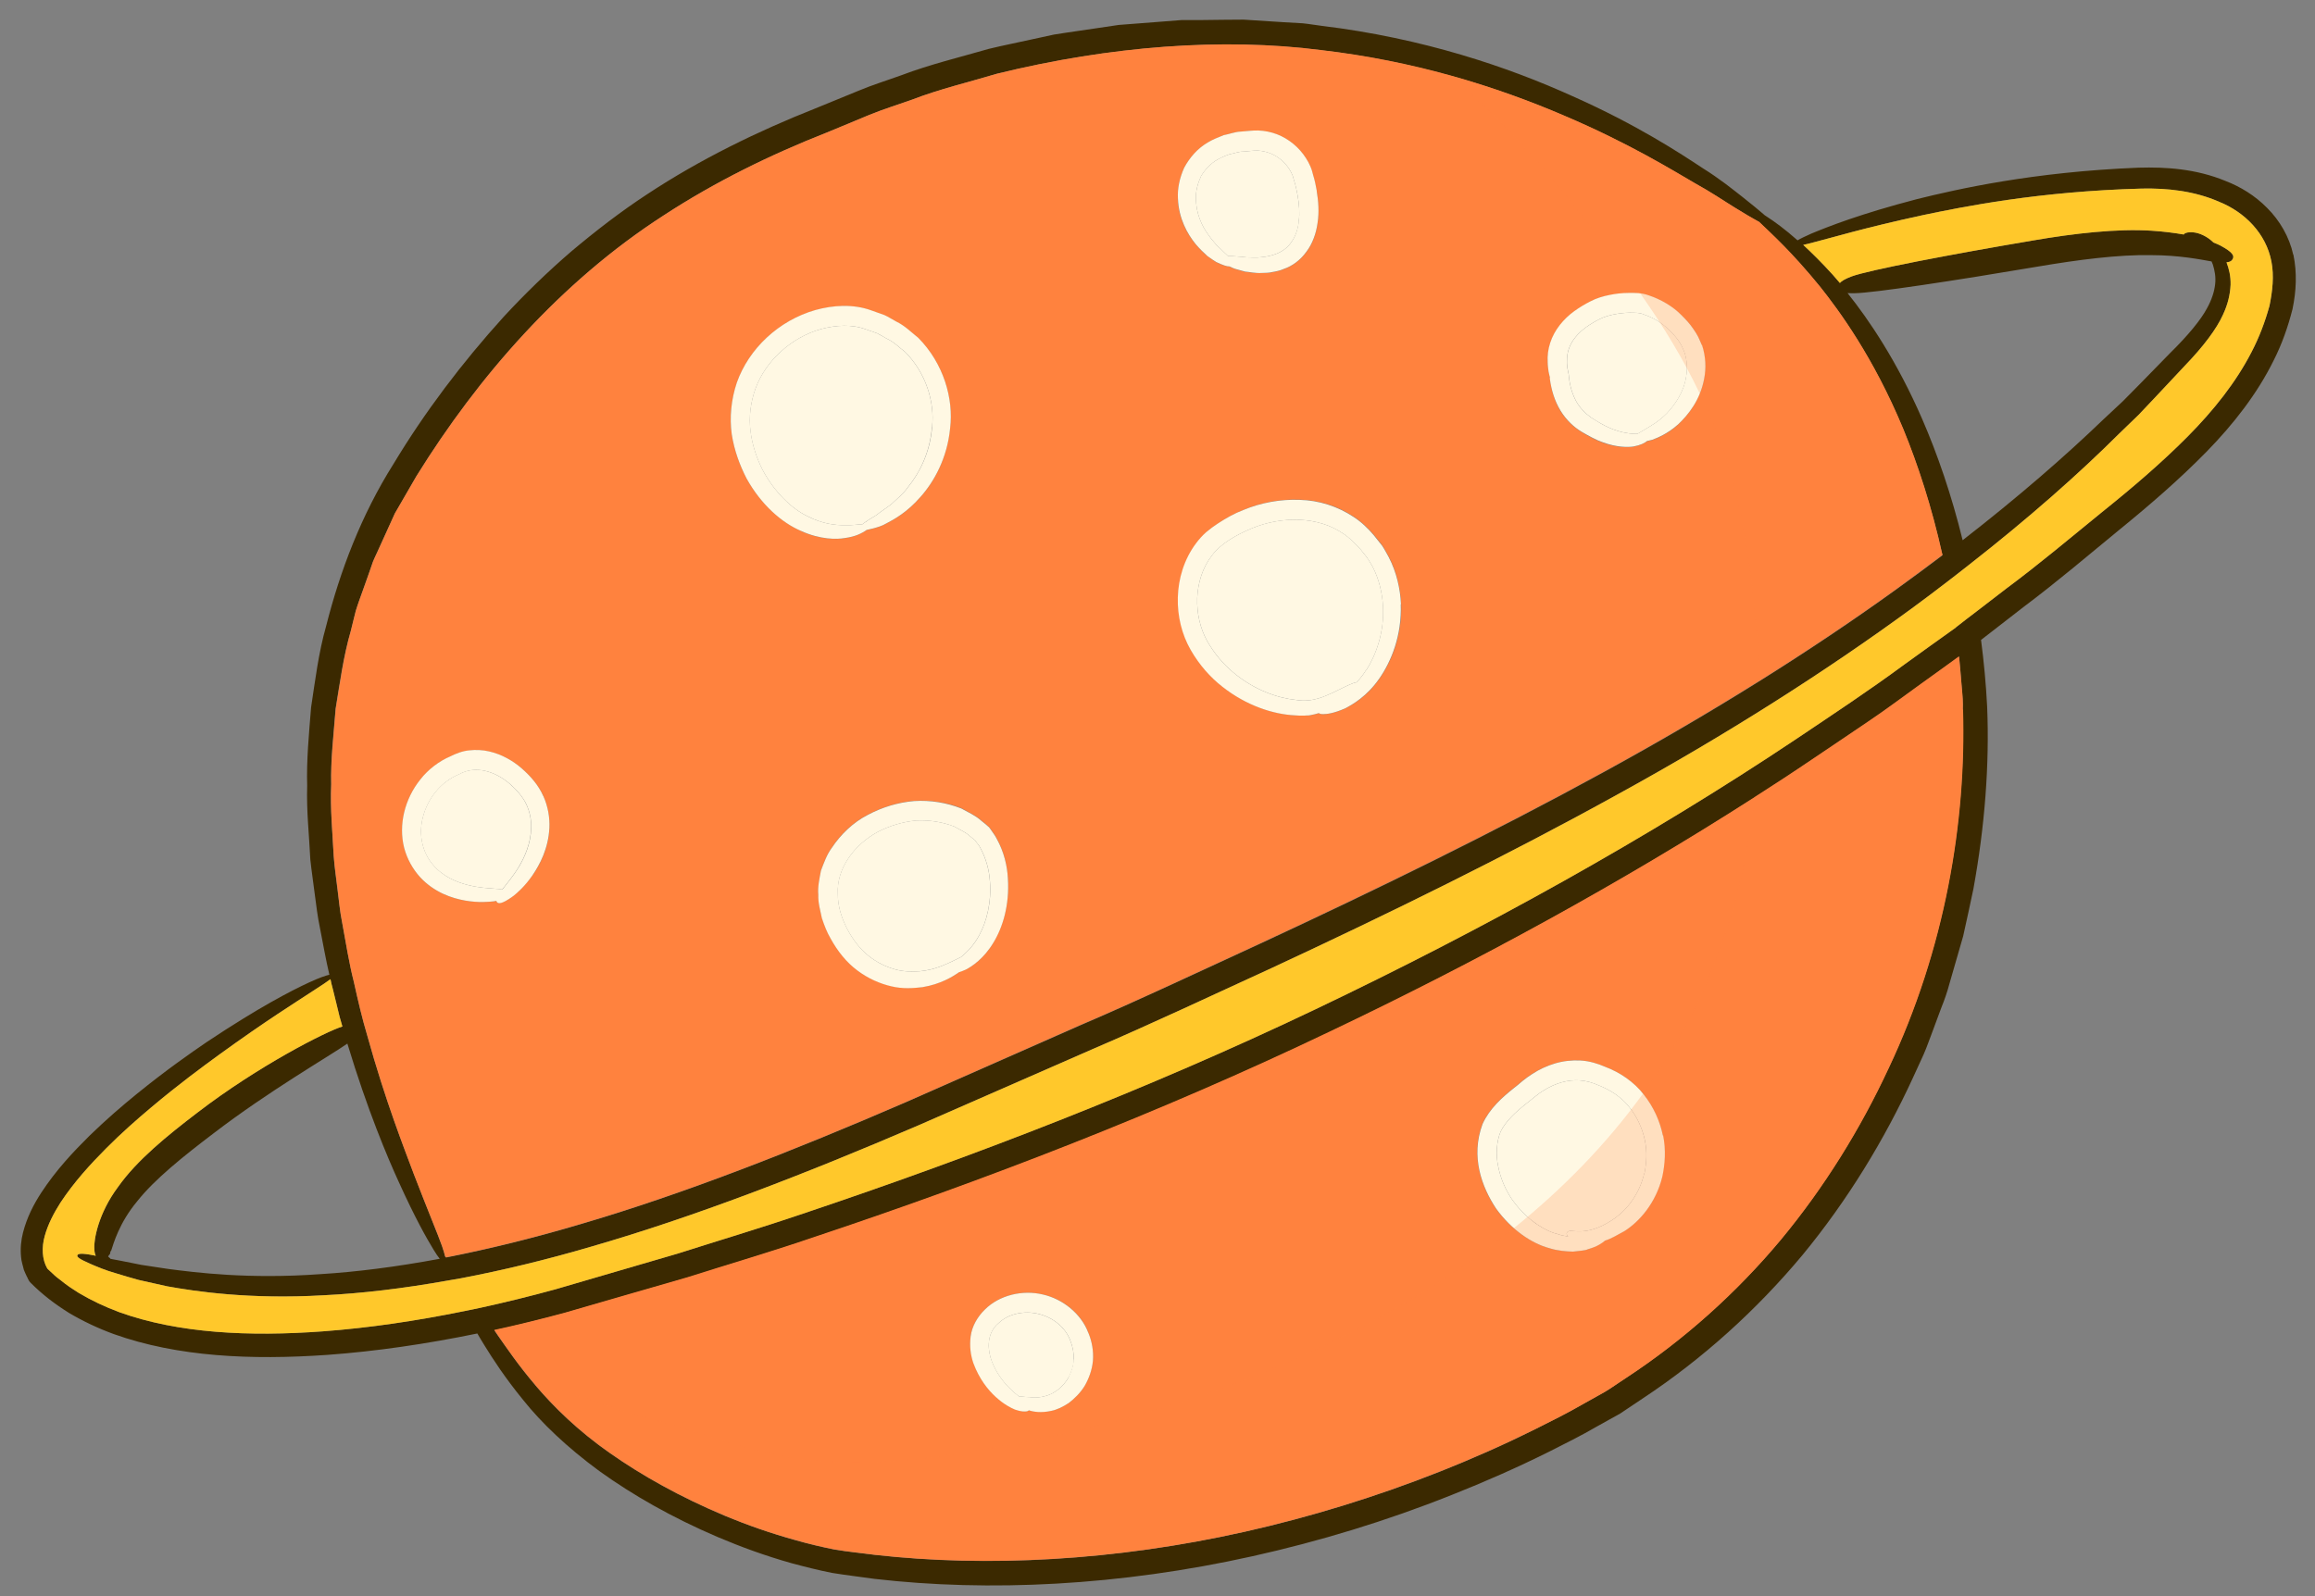 <svg width="58" height="40" viewBox="0 0 58 40" fill="none" xmlns="http://www.w3.org/2000/svg">
<rect x="0" y="0" width="58" height="40" fill="#808080" stroke="none"/>
<path d="M57.455 6.384C57.356 5.931 57.112 5.522 56.804 5.214C56.496 4.9 56.13 4.678 55.758 4.535C55.015 4.228 54.259 4.183 53.582 4.202C50.929 4.307 49.017 4.745 48.032 4.989C46.589 5.366 45.808 5.677 45.379 5.855C45.22 5.927 45.109 5.978 45.036 6.023C44.709 5.734 44.454 5.55 44.267 5.43C44.248 5.42 44.235 5.411 44.219 5.398C44.219 5.398 44.217 5.397 44.213 5.395C44.213 5.395 44.191 5.373 44.178 5.363C44.06 5.262 43.892 5.122 43.651 4.932C43.406 4.741 43.098 4.488 42.656 4.212C42.094 3.841 41.007 3.124 39.393 2.408C37.789 1.681 35.651 0.955 33.115 0.648C32.957 0.629 32.801 0.6 32.639 0.584L32.153 0.556C31.826 0.533 31.495 0.514 31.158 0.492C30.822 0.492 30.482 0.499 30.135 0.502C29.964 0.502 29.789 0.502 29.614 0.502C29.44 0.514 29.268 0.53 29.09 0.543C28.741 0.571 28.385 0.597 28.029 0.625C27.673 0.676 27.314 0.733 26.952 0.784C26.774 0.812 26.587 0.835 26.409 0.866C26.228 0.904 26.047 0.946 25.865 0.984C25.503 1.066 25.135 1.136 24.773 1.225C24.051 1.434 23.305 1.612 22.587 1.884C22.228 2.014 21.856 2.128 21.5 2.278C21.144 2.423 20.785 2.572 20.426 2.718C18.99 3.286 17.545 3.99 16.223 4.862C15.559 5.296 14.927 5.785 14.32 6.295C13.719 6.812 13.151 7.364 12.62 7.938C11.569 9.099 10.638 10.332 9.859 11.626C9.049 12.91 8.519 14.315 8.172 15.685C7.978 16.37 7.896 17.061 7.794 17.727C7.74 18.399 7.677 19.053 7.696 19.693C7.677 20.334 7.747 20.946 7.775 21.542C7.807 21.837 7.851 22.126 7.886 22.408C7.924 22.693 7.956 22.969 8.013 23.239C8.093 23.648 8.163 24.047 8.252 24.428C8.166 24.447 8.01 24.498 7.743 24.621C7.283 24.834 6.485 25.246 5.189 26.108C4.77 26.394 4.16 26.819 3.426 27.415C3.06 27.713 2.66 28.056 2.247 28.458C1.837 28.864 1.405 29.321 1.03 29.895C0.843 30.183 0.674 30.51 0.576 30.891C0.528 31.081 0.506 31.29 0.528 31.503C0.535 31.61 0.573 31.715 0.598 31.823C0.617 31.877 0.643 31.924 0.665 31.975C0.693 32.016 0.706 32.089 0.77 32.15C1.071 32.451 1.373 32.679 1.726 32.901C2.079 33.11 2.454 33.288 2.854 33.434C4.455 34.005 6.298 34.087 8.204 33.954C9.424 33.865 10.679 33.681 11.959 33.418C12.013 33.516 12.08 33.618 12.144 33.726C12.347 34.055 12.652 34.528 13.109 35.086C13.557 35.65 14.206 36.272 15.019 36.868C15.838 37.458 16.833 38.029 17.983 38.52C18.558 38.764 19.174 38.99 19.829 39.174C20.156 39.262 20.493 39.348 20.846 39.418C21.195 39.475 21.548 39.516 21.907 39.567C24.779 39.9 28.054 39.741 31.384 38.999C33.049 38.628 34.726 38.121 36.372 37.464C37.195 37.138 38.011 36.779 38.812 36.38C39.212 36.177 39.613 35.98 40.003 35.752L40.591 35.425L41.154 35.048C42.666 34.049 44.016 32.822 45.157 31.455C46.291 30.079 47.212 28.563 47.927 27.009C48.016 26.816 48.105 26.619 48.194 26.426C48.28 26.232 48.346 26.029 48.423 25.833C48.496 25.636 48.569 25.439 48.642 25.243C48.721 25.049 48.788 24.853 48.842 24.65C48.956 24.25 49.074 23.854 49.185 23.461C49.274 23.064 49.36 22.665 49.442 22.275C49.728 20.699 49.846 19.164 49.786 17.711C49.757 17.137 49.703 16.576 49.633 16.037C49.992 15.761 50.348 15.482 50.701 15.209C51.542 14.578 52.324 13.912 53.096 13.278C53.871 12.647 54.615 12.003 55.291 11.312C55.962 10.624 56.553 9.866 56.963 9.035C57.172 8.623 57.322 8.195 57.436 7.748C57.531 7.297 57.553 6.834 57.458 6.378L57.455 6.384ZM8.36 21.45C8.331 20.876 8.271 20.277 8.296 19.659C8.28 19.04 8.357 18.412 8.407 17.762C8.512 17.122 8.598 16.459 8.789 15.806C8.83 15.641 8.871 15.476 8.912 15.308C8.963 15.143 9.024 14.981 9.081 14.819C9.141 14.654 9.195 14.489 9.256 14.328L9.341 14.081C9.373 13.998 9.414 13.919 9.449 13.839C9.596 13.519 9.742 13.196 9.891 12.869C10.072 12.558 10.25 12.248 10.431 11.934C11.972 9.447 14.037 7.069 16.623 5.401C17.913 4.558 19.292 3.882 20.718 3.321C21.074 3.175 21.427 3.029 21.78 2.88C22.129 2.737 22.491 2.626 22.844 2.5C23.546 2.23 24.27 2.062 24.973 1.849C27.819 1.152 30.631 0.942 33.087 1.256C35.549 1.542 37.636 2.23 39.212 2.912C40.798 3.587 41.884 4.259 42.459 4.592C42.888 4.827 43.2 5.043 43.454 5.198C43.708 5.354 43.892 5.465 44.029 5.537C44.045 5.544 44.057 5.553 44.073 5.563C44.073 5.563 44.095 5.588 44.108 5.598C44.378 5.858 44.88 6.302 45.605 7.193C46.068 7.776 46.933 8.943 47.682 10.751C48.054 11.651 48.397 12.707 48.661 13.89C48.661 13.9 48.667 13.909 48.664 13.919C48.286 14.204 47.895 14.496 47.492 14.784C45.369 16.316 42.872 17.883 40.146 19.37C37.42 20.863 34.485 22.3 31.517 23.676C30.03 24.358 28.553 25.059 27.066 25.696C25.586 26.349 24.128 26.993 22.701 27.621C19.851 28.855 17.106 29.927 14.596 30.665C13.392 31.024 12.239 31.306 11.175 31.515L11.152 31.49C11.136 31.427 11.114 31.344 11.076 31.236C10.965 30.922 10.733 30.377 10.368 29.422C10.133 28.798 9.662 27.612 9.198 25.944C9.075 25.531 8.97 25.084 8.865 24.609C8.744 24.136 8.668 23.632 8.569 23.109C8.515 22.845 8.493 22.573 8.455 22.297C8.423 22.021 8.379 21.739 8.36 21.45ZM46.288 7.345C46.335 7.345 46.392 7.351 46.465 7.348C46.917 7.345 48.988 7.031 51.047 6.682C52.07 6.508 53.083 6.378 53.894 6.394C54.602 6.394 55.142 6.505 55.409 6.552C55.422 6.578 55.431 6.603 55.441 6.631C55.485 6.771 55.52 6.942 55.498 7.123C55.479 7.304 55.412 7.516 55.291 7.732C55.139 8.014 54.831 8.395 54.364 8.854C54.135 9.089 53.884 9.343 53.611 9.625C53.471 9.765 53.328 9.91 53.182 10.059C53.026 10.205 52.864 10.354 52.699 10.51C51.752 11.423 50.564 12.457 49.172 13.538C48.893 12.4 48.54 11.379 48.159 10.503C47.53 9.054 46.821 8.011 46.291 7.348L46.288 7.345ZM11.012 31.547C9.92 31.75 8.916 31.877 8.026 31.931C6.225 32.061 4.9 31.89 4.217 31.801C3.966 31.763 3.743 31.731 3.543 31.699C3.346 31.661 3.172 31.626 3.022 31.595C2.927 31.579 2.844 31.563 2.768 31.547C2.768 31.541 2.759 31.538 2.755 31.531C2.743 31.522 2.724 31.503 2.711 31.493C2.711 31.487 2.714 31.474 2.73 31.455C2.759 31.42 2.755 31.427 2.759 31.414C2.762 31.395 2.765 31.347 2.784 31.347C2.844 31.166 2.981 30.653 3.438 30.104C3.877 29.549 4.604 28.969 5.348 28.404C6.736 27.339 8.255 26.467 8.703 26.153C9.208 27.824 9.71 29.007 9.99 29.619C10.396 30.516 10.685 31.027 10.863 31.319C10.924 31.42 10.974 31.493 11.016 31.544L11.012 31.547ZM47.307 26.784C46.608 28.29 45.706 29.749 44.61 31.075C43.505 32.397 42.192 33.573 40.744 34.528C40.562 34.645 40.388 34.775 40.2 34.886L39.629 35.206C39.25 35.425 38.856 35.619 38.466 35.815C37.681 36.209 36.883 36.56 36.077 36.881C34.462 37.518 32.82 38.022 31.19 38.387C27.93 39.12 24.725 39.281 21.929 38.967C21.583 38.923 21.236 38.888 20.906 38.834C20.579 38.768 20.258 38.691 19.943 38.603C19.314 38.428 18.72 38.219 18.161 37.988C17.049 37.521 16.083 36.979 15.289 36.421C13.697 35.311 12.912 34.081 12.477 33.475C12.445 33.428 12.417 33.383 12.385 33.339C12.963 33.212 13.551 33.066 14.142 32.907C15.149 32.616 16.175 32.321 17.221 32.02C18.259 31.69 19.321 31.379 20.382 31.017C24.633 29.6 29.042 27.907 33.3 25.871C37.554 23.841 41.687 21.539 45.408 19.034C45.871 18.72 46.335 18.409 46.793 18.098C47.25 17.791 47.689 17.461 48.13 17.144C48.451 16.912 48.769 16.684 49.083 16.456C49.093 16.557 49.102 16.659 49.112 16.76C49.125 16.928 49.141 17.099 49.153 17.271C49.169 17.442 49.182 17.616 49.176 17.791C49.258 20.591 48.731 23.781 47.307 26.79V26.784ZM56.855 7.681C56.75 8.062 56.604 8.452 56.407 8.829C56.019 9.581 55.463 10.281 54.812 10.938C54.16 11.594 53.426 12.222 52.648 12.847C51.876 13.475 51.098 14.131 50.262 14.753C50.017 14.94 49.776 15.127 49.528 15.317C49.357 15.447 49.182 15.58 49.01 15.717C49.007 15.717 49.001 15.723 48.998 15.729C48.569 16.034 48.14 16.345 47.708 16.655C46.837 17.299 45.919 17.905 44.998 18.523C41.293 21 37.185 23.277 32.957 25.294C28.725 27.314 24.34 28.997 20.118 30.415C19.063 30.773 18.009 31.087 16.976 31.417C15.937 31.721 14.917 32.02 13.913 32.311C13.278 32.486 12.646 32.641 12.02 32.777C11.889 32.806 11.762 32.831 11.635 32.857C10.425 33.104 9.24 33.278 8.096 33.364C6.244 33.5 4.468 33.415 2.994 32.885C2.625 32.749 2.285 32.587 1.971 32.4C1.815 32.302 1.666 32.203 1.529 32.089C1.456 32.035 1.389 31.985 1.326 31.921C1.275 31.87 1.183 31.794 1.183 31.785C1.056 31.566 1.04 31.262 1.122 30.973C1.202 30.681 1.348 30.402 1.513 30.142C1.856 29.622 2.263 29.178 2.654 28.785C3.044 28.392 3.432 28.052 3.782 27.758C4.49 27.161 5.081 26.73 5.484 26.435C6.669 25.576 7.413 25.116 7.832 24.84C8.067 24.688 8.207 24.596 8.28 24.539C8.296 24.618 8.315 24.701 8.337 24.78C8.398 25.018 8.455 25.252 8.509 25.481C8.531 25.563 8.557 25.645 8.579 25.725C8.182 25.842 6.466 26.714 4.944 27.884C4.188 28.462 3.429 29.077 2.955 29.749C2.463 30.409 2.345 31.075 2.365 31.297C2.365 31.373 2.38 31.427 2.399 31.471C2.38 31.465 2.365 31.461 2.345 31.458C2.031 31.398 1.955 31.417 1.939 31.458C1.926 31.493 1.961 31.541 2.26 31.671C2.409 31.734 2.619 31.829 2.933 31.918C3.089 31.966 3.27 32.02 3.477 32.077C3.686 32.124 3.924 32.178 4.188 32.235C4.887 32.362 6.253 32.568 8.106 32.46C9.043 32.416 10.101 32.292 11.248 32.086C11.346 32.07 11.445 32.051 11.543 32.035C12.576 31.839 13.675 31.576 14.819 31.239C17.367 30.504 20.143 29.435 23.012 28.201C24.439 27.577 25.904 26.936 27.387 26.286C28.874 25.649 30.364 24.945 31.854 24.263C34.828 22.88 37.779 21.428 40.515 19.915C43.254 18.412 45.76 16.814 47.898 15.247C48.21 15.019 48.508 14.794 48.804 14.566C48.979 14.432 49.15 14.299 49.322 14.163C50.828 12.986 52.102 11.857 53.102 10.859C53.268 10.7 53.43 10.545 53.582 10.396C53.728 10.24 53.871 10.088 54.008 9.945C54.278 9.657 54.529 9.39 54.751 9.153C55.203 8.683 55.536 8.242 55.695 7.887C55.816 7.63 55.876 7.377 55.886 7.136C55.892 6.917 55.844 6.73 55.784 6.574C55.882 6.565 55.924 6.53 55.946 6.476C55.971 6.41 55.952 6.327 55.635 6.156C55.59 6.13 55.526 6.105 55.453 6.077C55.453 6.077 55.453 6.075 55.453 6.073C55.371 5.994 55.285 5.937 55.206 5.899C55.021 5.807 54.885 5.816 54.809 5.826C54.748 5.839 54.72 5.858 54.713 5.877C54.478 5.836 54.208 5.801 53.913 5.782C53.039 5.725 51.968 5.848 50.936 6.026C48.874 6.375 46.821 6.768 46.392 6.926C46.224 6.99 46.138 7.044 46.097 7.091C46.03 7.015 45.97 6.942 45.913 6.879C45.639 6.578 45.395 6.337 45.179 6.137C45.245 6.124 45.334 6.102 45.439 6.073C45.884 5.962 46.691 5.712 48.191 5.388C49.169 5.185 51.063 4.795 53.665 4.726C54.294 4.713 54.977 4.783 55.603 5.059C56.238 5.315 56.775 5.848 56.909 6.555C56.978 6.911 56.937 7.291 56.858 7.675L56.855 7.681Z" fill="#3B2900"/>
<path d="M48.662 13.887C48.398 12.704 48.055 11.649 47.684 10.745C46.934 8.94 46.069 7.773 45.606 7.19C44.881 6.299 44.379 5.855 44.112 5.595C44.1 5.585 44.087 5.573 44.078 5.563C44.078 5.563 44.049 5.544 44.033 5.538C43.896 5.465 43.712 5.354 43.458 5.198C43.204 5.043 42.892 4.827 42.464 4.59C41.892 4.257 40.802 3.584 39.217 2.909C38.387 2.551 37.412 2.189 36.319 1.885C35.337 1.612 34.26 1.39 33.094 1.254C30.639 0.94 27.824 1.149 24.98 1.847C24.275 2.059 23.55 2.227 22.852 2.497C22.499 2.623 22.137 2.734 21.784 2.877C21.434 3.026 21.079 3.169 20.723 3.318C19.296 3.879 17.918 4.555 16.628 5.398C14.041 7.066 11.976 9.445 10.435 11.931C10.254 12.242 10.076 12.555 9.895 12.863C9.746 13.19 9.6 13.513 9.454 13.837C9.419 13.916 9.377 13.992 9.346 14.074L9.26 14.322C9.203 14.487 9.146 14.652 9.085 14.816C9.028 14.978 8.964 15.14 8.917 15.302C8.876 15.47 8.831 15.635 8.793 15.8C8.605 16.453 8.52 17.116 8.412 17.756C8.361 18.406 8.285 19.037 8.3 19.656C8.272 20.274 8.332 20.87 8.361 21.447C8.383 21.739 8.428 22.021 8.459 22.294C8.494 22.57 8.517 22.846 8.571 23.106C8.666 23.629 8.745 24.136 8.866 24.606C8.971 25.081 9.076 25.529 9.2 25.941C9.66 27.606 10.134 28.792 10.366 29.419C10.734 30.371 10.966 30.916 11.077 31.23C11.115 31.338 11.138 31.424 11.153 31.484L11.176 31.509C12.243 31.3 13.393 31.018 14.597 30.659C17.107 29.921 19.852 28.849 22.702 27.615C24.129 26.987 25.587 26.343 27.067 25.687C28.554 25.053 30.032 24.349 31.518 23.667C34.489 22.288 37.422 20.851 40.151 19.358C41.526 18.606 42.845 17.835 44.087 17.058C45.304 16.294 46.444 15.53 47.496 14.772C47.9 14.48 48.287 14.189 48.668 13.906C48.668 13.897 48.668 13.887 48.662 13.878V13.887ZM13.339 21.933C13.149 22.208 12.961 22.37 12.863 22.449C12.545 22.681 12.475 22.64 12.45 22.602C12.447 22.592 12.437 22.582 12.437 22.576C12.415 22.579 12.393 22.582 12.37 22.589C12.243 22.602 11.992 22.624 11.659 22.57C11.328 22.513 10.877 22.367 10.518 21.974C10.347 21.78 10.2 21.53 10.127 21.247C10.057 20.962 10.061 20.654 10.127 20.36C10.197 20.065 10.337 19.779 10.534 19.535C10.725 19.291 11.004 19.075 11.281 18.961C11.414 18.891 11.582 18.825 11.754 18.809C11.925 18.79 12.094 18.796 12.259 18.834C12.577 18.91 12.856 19.069 13.082 19.265C13.301 19.462 13.492 19.681 13.616 19.954C13.733 20.217 13.778 20.499 13.765 20.753C13.743 21.267 13.53 21.663 13.342 21.939L13.339 21.933ZM20.075 13.307C19.589 13.098 19.071 12.647 18.709 11.997C18.537 11.671 18.397 11.296 18.334 10.884C18.273 10.472 18.318 10.022 18.461 9.594C18.759 8.741 19.515 8.033 20.424 7.777C20.872 7.65 21.377 7.618 21.828 7.783L22.156 7.9C22.261 7.948 22.356 8.008 22.457 8.065C22.664 8.163 22.826 8.328 23.001 8.468C23.643 9.108 23.897 10.003 23.801 10.735C23.732 11.48 23.401 12.08 23.061 12.454C22.728 12.844 22.388 13.025 22.219 13.114C22.089 13.187 21.975 13.218 21.883 13.244C21.809 13.263 21.752 13.275 21.711 13.285C21.701 13.291 21.689 13.301 21.673 13.31C21.596 13.358 21.45 13.447 21.158 13.488C20.964 13.523 20.551 13.526 20.068 13.31L20.075 13.307ZM24.888 23.623C24.653 24.019 24.351 24.219 24.199 24.295C24.132 24.323 24.072 24.346 24.021 24.365C24.011 24.368 24.008 24.377 24.002 24.381C23.862 24.476 23.573 24.66 23.112 24.736C22.883 24.761 22.616 24.783 22.33 24.71C22.051 24.644 21.752 24.52 21.482 24.317C21.212 24.114 20.986 23.832 20.812 23.515C20.72 23.36 20.653 23.185 20.593 23.001C20.551 22.811 20.494 22.621 20.504 22.418C20.485 22.218 20.535 22.012 20.57 21.809C20.647 21.612 20.713 21.419 20.837 21.247C21.066 20.899 21.377 20.604 21.743 20.417C22.102 20.226 22.502 20.103 22.909 20.068C23.312 20.043 23.719 20.106 24.09 20.255C24.265 20.356 24.446 20.433 24.586 20.562L24.701 20.654L24.758 20.705C24.786 20.721 24.802 20.759 24.818 20.775C24.869 20.854 24.933 20.93 24.974 21.016C25.155 21.346 25.234 21.692 25.253 22.015C25.295 22.668 25.123 23.229 24.888 23.616V23.623ZM29.511 4.983C29.495 4.735 29.552 4.466 29.666 4.209C29.8 3.962 29.997 3.727 30.257 3.575C30.381 3.499 30.518 3.445 30.654 3.391C30.797 3.362 30.94 3.302 31.08 3.302C31.223 3.289 31.36 3.267 31.522 3.274C31.684 3.28 31.843 3.312 31.992 3.369C32.294 3.483 32.548 3.702 32.716 3.965C32.758 4.031 32.796 4.101 32.828 4.168C32.869 4.269 32.872 4.314 32.897 4.387C32.939 4.517 32.964 4.653 32.989 4.786C33.034 5.053 33.053 5.325 33.012 5.592C32.977 5.855 32.885 6.112 32.729 6.318C32.577 6.524 32.37 6.676 32.163 6.746C32.065 6.79 31.966 6.809 31.871 6.825C31.779 6.847 31.69 6.841 31.608 6.844C31.439 6.854 31.306 6.822 31.188 6.813C31.083 6.784 30.997 6.759 30.937 6.74C30.883 6.717 30.835 6.702 30.797 6.679C30.737 6.679 30.639 6.651 30.467 6.568C30.416 6.537 30.34 6.483 30.248 6.416C30.159 6.34 30.054 6.242 29.952 6.118C29.746 5.868 29.526 5.477 29.507 4.98L29.511 4.983ZM34.562 17.008C34.254 17.455 33.892 17.655 33.714 17.75C33.425 17.88 33.25 17.896 33.161 17.899C33.091 17.899 33.066 17.889 33.053 17.87C32.986 17.892 32.92 17.908 32.843 17.921C32.821 17.927 32.764 17.937 32.739 17.93C32.707 17.934 32.678 17.934 32.646 17.934C32.583 17.934 32.519 17.934 32.453 17.927C31.913 17.902 31.242 17.689 30.635 17.211C30.33 16.973 30.054 16.662 29.838 16.285C29.619 15.904 29.504 15.441 29.517 14.972C29.53 14.502 29.673 14.017 29.974 13.615C30.051 13.513 30.133 13.421 30.229 13.332C30.327 13.25 30.422 13.18 30.524 13.114C30.724 12.983 30.934 12.863 31.16 12.777C31.601 12.59 32.087 12.502 32.567 12.521C33.05 12.53 33.526 12.685 33.917 12.949C34.114 13.075 34.283 13.244 34.426 13.409C34.499 13.494 34.565 13.583 34.632 13.668C34.692 13.757 34.74 13.856 34.797 13.954C34.997 14.341 35.086 14.753 35.105 15.137C35.134 15.914 34.87 16.57 34.565 17.001L34.562 17.008ZM42.041 10.643C41.774 10.884 41.523 10.979 41.396 11.027C41.345 11.04 41.301 11.052 41.266 11.059C41.205 11.106 41.101 11.16 40.926 11.195C40.789 11.22 40.5 11.217 40.163 11.097C40.001 11.04 39.807 10.938 39.636 10.834C39.436 10.713 39.239 10.532 39.096 10.301C38.953 10.063 38.867 9.787 38.835 9.498L38.829 9.451V9.429L38.8 9.318C38.791 9.242 38.775 9.169 38.778 9.086C38.769 8.928 38.788 8.76 38.842 8.598C38.947 8.268 39.182 7.995 39.439 7.808C39.569 7.71 39.709 7.634 39.846 7.561C40.001 7.475 40.166 7.428 40.325 7.399C40.484 7.367 40.64 7.348 40.802 7.348C40.9 7.348 40.999 7.345 41.104 7.361C41.174 7.367 41.244 7.387 41.32 7.412C41.612 7.51 41.914 7.685 42.13 7.907C42.241 8.014 42.337 8.113 42.425 8.246C42.467 8.312 42.511 8.376 42.549 8.446C42.578 8.519 42.606 8.588 42.638 8.655C42.734 8.944 42.74 9.238 42.692 9.502C42.67 9.632 42.635 9.752 42.587 9.86C42.451 10.206 42.232 10.459 42.038 10.643H42.041Z" fill="#FF823E"/>
<path d="M49.176 17.784C49.183 17.61 49.173 17.435 49.154 17.264C49.138 17.093 49.126 16.922 49.11 16.754C49.1 16.652 49.091 16.554 49.081 16.449C48.77 16.677 48.449 16.906 48.128 17.137C47.687 17.454 47.251 17.784 46.791 18.092C46.33 18.403 45.869 18.717 45.405 19.027C44.932 19.348 44.452 19.662 43.966 19.972C40.63 22.113 37.008 24.095 33.294 25.861C29.037 27.897 24.63 29.59 20.376 31.008C19.315 31.372 18.254 31.68 17.218 32.01C16.17 32.314 15.147 32.606 14.137 32.901C13.546 33.06 12.958 33.205 12.383 33.329C12.415 33.373 12.443 33.421 12.475 33.465C12.681 33.76 12.977 34.201 13.406 34.702C13.857 35.235 14.464 35.841 15.287 36.415C16.078 36.973 17.047 37.515 18.159 37.981C18.718 38.216 19.312 38.425 19.941 38.596C20.256 38.688 20.58 38.764 20.907 38.828C21.234 38.885 21.58 38.917 21.927 38.964C24.726 39.278 27.928 39.116 31.188 38.384C32.818 38.016 34.464 37.515 36.077 36.874C36.888 36.554 37.682 36.202 38.47 35.812C38.861 35.615 39.255 35.422 39.633 35.203L40.205 34.883C40.392 34.772 40.567 34.642 40.751 34.525C42.203 33.573 43.512 32.394 44.617 31.071C45.717 29.746 46.616 28.284 47.315 26.781C48.738 23.774 49.266 20.581 49.183 17.784H49.176ZM24.319 33.488C24.351 33.237 24.491 32.996 24.675 32.819C25.044 32.447 25.625 32.321 26.127 32.441C26.632 32.552 27.09 32.92 27.264 33.392C27.356 33.618 27.401 33.865 27.382 34.1C27.356 34.334 27.28 34.55 27.175 34.728C27.067 34.908 26.921 35.045 26.781 35.156C26.632 35.254 26.48 35.327 26.337 35.355C26.085 35.409 25.892 35.378 25.78 35.34C25.768 35.352 25.755 35.359 25.733 35.365C25.682 35.374 25.587 35.374 25.437 35.321C25.247 35.248 24.678 34.934 24.389 34.154C24.325 33.957 24.287 33.729 24.322 33.484L24.319 33.488ZM41.641 29.495C41.485 30.142 41.075 30.611 40.694 30.852C40.513 30.948 40.36 31.043 40.208 31.087C40.138 31.147 40.02 31.233 39.785 31.306C39.703 31.341 39.569 31.344 39.407 31.366C39.242 31.36 39.038 31.35 38.816 31.281C38.527 31.201 38.216 31.033 37.926 30.779C37.768 30.643 37.615 30.475 37.478 30.288C37.123 29.749 36.834 28.991 37.139 28.166C37.32 27.776 37.631 27.501 37.923 27.266C38.003 27.206 38.057 27.161 38.136 27.091C38.216 27.028 38.298 26.968 38.387 26.911C38.562 26.8 38.752 26.711 38.956 26.648C39.162 26.59 39.382 26.562 39.598 26.575C39.82 26.587 40.026 26.654 40.208 26.733C40.573 26.866 40.922 27.104 41.161 27.409C41.167 27.415 41.177 27.421 41.18 27.431C41.424 27.742 41.587 28.097 41.66 28.458C41.733 28.82 41.707 29.172 41.634 29.495H41.641Z" fill="#FF823E"/>
<path d="M56.854 7.682C56.749 8.062 56.603 8.452 56.406 8.829C56.018 9.581 55.462 10.282 54.811 10.938C54.16 11.595 53.426 12.223 52.647 12.847C51.875 13.475 51.097 14.132 50.261 14.753C50.017 14.94 49.775 15.127 49.527 15.318C49.356 15.448 49.181 15.581 49.009 15.717C49.006 15.717 49 15.723 48.997 15.73C48.568 16.034 48.139 16.345 47.707 16.656C46.836 17.299 45.918 17.905 44.997 18.524C41.292 21 37.184 23.277 32.956 25.294C28.724 27.314 24.339 28.998 20.117 30.415C19.062 30.774 18.008 31.088 16.975 31.417C15.936 31.722 14.916 32.02 13.912 32.312C13.277 32.486 12.645 32.641 12.019 32.778C11.889 32.806 11.761 32.832 11.634 32.857C10.424 33.104 9.239 33.279 8.095 33.364C6.243 33.501 4.467 33.415 2.993 32.886C2.624 32.749 2.284 32.587 1.97 32.4C1.814 32.302 1.665 32.204 1.528 32.09C1.455 32.036 1.388 31.985 1.325 31.922C1.274 31.871 1.182 31.795 1.182 31.785C1.055 31.566 1.039 31.262 1.121 30.973C1.201 30.682 1.347 30.403 1.512 30.143C1.855 29.622 2.262 29.179 2.653 28.785C3.043 28.392 3.431 28.053 3.781 27.758C4.489 27.162 5.08 26.73 5.484 26.436C6.669 25.576 7.412 25.116 7.831 24.84C8.066 24.688 8.206 24.596 8.279 24.539C8.295 24.619 8.314 24.701 8.337 24.78C8.397 25.018 8.454 25.253 8.508 25.481C8.53 25.564 8.556 25.646 8.578 25.725C8.181 25.843 6.465 26.715 4.943 27.885C4.187 28.462 3.428 29.077 2.955 29.749C2.462 30.409 2.345 31.075 2.364 31.297C2.364 31.373 2.379 31.427 2.399 31.471C2.379 31.465 2.364 31.462 2.345 31.459C2.03 31.398 1.954 31.417 1.938 31.459C1.925 31.494 1.96 31.541 2.259 31.671C2.408 31.735 2.618 31.83 2.932 31.918C3.088 31.966 3.269 32.02 3.476 32.077C3.685 32.124 3.924 32.178 4.187 32.236C4.886 32.362 6.252 32.569 8.105 32.461C9.042 32.416 10.1 32.293 11.247 32.087C11.345 32.071 11.444 32.052 11.542 32.036C12.575 31.839 13.674 31.576 14.818 31.24C17.366 30.504 20.142 29.435 23.011 28.202C24.438 27.577 25.903 26.937 27.386 26.287C28.873 25.649 30.363 24.945 31.853 24.263C34.827 22.881 37.779 21.428 40.514 19.916C43.253 18.413 45.759 16.814 47.897 15.248C48.209 15.02 48.507 14.794 48.803 14.566C48.978 14.433 49.149 14.3 49.321 14.163C50.827 12.987 52.101 11.858 53.102 10.859C53.267 10.7 53.429 10.545 53.581 10.396C53.727 10.241 53.87 10.088 54.007 9.946C54.277 9.657 54.528 9.391 54.75 9.153C55.202 8.684 55.535 8.243 55.694 7.888C55.815 7.631 55.875 7.377 55.885 7.136C55.891 6.917 55.843 6.73 55.783 6.575C55.881 6.565 55.923 6.53 55.945 6.476C55.97 6.41 55.951 6.327 55.634 6.156C55.589 6.131 55.526 6.105 55.453 6.077C55.453 6.077 55.453 6.076 55.453 6.074C55.37 5.994 55.284 5.937 55.205 5.899C55.02 5.807 54.884 5.817 54.808 5.826C54.747 5.839 54.719 5.858 54.712 5.877C54.477 5.836 54.207 5.801 53.912 5.782C53.038 5.725 51.967 5.849 50.935 6.026C48.873 6.375 46.82 6.768 46.392 6.927C46.223 6.99 46.137 7.044 46.096 7.092C46.029 7.016 45.969 6.943 45.912 6.879C45.639 6.578 45.394 6.337 45.178 6.137C45.245 6.124 45.334 6.102 45.438 6.074C45.883 5.963 46.69 5.712 48.19 5.389C49.168 5.186 51.062 4.796 53.664 4.726C54.293 4.713 54.976 4.783 55.602 5.059C56.237 5.316 56.774 5.849 56.908 6.556C56.977 6.911 56.936 7.291 56.857 7.675L56.854 7.682Z" fill="#FFC82B"/>
<path d="M23.004 8.464C22.829 8.325 22.667 8.16 22.46 8.061C22.359 8.007 22.264 7.944 22.159 7.896L21.831 7.779C21.38 7.614 20.872 7.646 20.427 7.77C19.515 8.03 18.762 8.734 18.46 9.59C18.317 10.018 18.276 10.465 18.333 10.88C18.397 11.293 18.537 11.667 18.708 11.997C19.07 12.647 19.585 13.1 20.071 13.306C20.554 13.525 20.967 13.519 21.161 13.484C21.453 13.446 21.596 13.354 21.676 13.306C21.692 13.297 21.701 13.291 21.711 13.281C21.755 13.271 21.809 13.259 21.885 13.24C21.974 13.214 22.092 13.186 22.219 13.11C22.39 13.021 22.727 12.84 23.064 12.45C23.401 12.073 23.734 11.477 23.804 10.732C23.896 9.999 23.642 9.105 23.004 8.464ZM22.753 12.203C22.626 12.387 22.467 12.504 22.352 12.618C22.229 12.72 22.12 12.783 22.051 12.837C21.952 12.923 21.86 12.967 21.79 13.011C21.72 13.056 21.666 13.094 21.631 13.119C21.622 13.129 21.615 13.135 21.609 13.138C21.52 13.138 21.38 13.17 21.132 13.161C20.964 13.161 20.63 13.142 20.233 12.939C19.839 12.748 19.407 12.342 19.102 11.768C18.959 11.48 18.848 11.156 18.804 10.804C18.759 10.452 18.804 10.091 18.927 9.742C19.178 9.048 19.82 8.455 20.576 8.245C20.948 8.147 21.349 8.122 21.698 8.255L21.971 8.35C22.057 8.391 22.14 8.445 22.222 8.489C22.4 8.569 22.527 8.708 22.677 8.819C23.198 9.343 23.423 10.072 23.353 10.703C23.305 11.337 23.035 11.857 22.756 12.2L22.753 12.203Z" fill="#FFF8E3"/>
<path d="M23.348 10.706C23.301 11.34 23.031 11.86 22.751 12.203C22.624 12.387 22.465 12.504 22.351 12.618C22.227 12.72 22.119 12.783 22.049 12.837C21.951 12.923 21.858 12.967 21.788 13.011C21.718 13.056 21.665 13.094 21.63 13.119C21.62 13.129 21.614 13.135 21.607 13.138C21.518 13.138 21.379 13.17 21.131 13.161C20.962 13.161 20.629 13.142 20.232 12.938C19.838 12.748 19.406 12.342 19.101 11.768C18.958 11.48 18.846 11.156 18.802 10.804C18.758 10.452 18.802 10.091 18.926 9.742C19.177 9.048 19.819 8.455 20.575 8.245C20.947 8.147 21.347 8.122 21.696 8.255L21.97 8.35C22.055 8.391 22.138 8.445 22.221 8.489C22.398 8.569 22.526 8.708 22.675 8.819C23.196 9.342 23.422 10.072 23.352 10.703L23.348 10.706Z" fill="#FFF8E3"/>
<path d="M32.991 4.786C32.966 4.652 32.941 4.516 32.899 4.386C32.877 4.313 32.874 4.269 32.829 4.167C32.798 4.098 32.763 4.028 32.718 3.961C32.55 3.698 32.296 3.482 31.994 3.365C31.845 3.308 31.686 3.276 31.524 3.27C31.361 3.267 31.228 3.289 31.085 3.298C30.945 3.302 30.799 3.362 30.659 3.387C30.523 3.441 30.383 3.495 30.259 3.571C29.999 3.723 29.802 3.955 29.668 4.205C29.551 4.465 29.497 4.732 29.512 4.979C29.532 5.477 29.751 5.867 29.957 6.118C30.059 6.241 30.164 6.336 30.25 6.416C30.345 6.482 30.418 6.536 30.469 6.565C30.643 6.647 30.739 6.679 30.802 6.676C30.84 6.698 30.888 6.714 30.942 6.736C31.003 6.755 31.085 6.777 31.193 6.806C31.308 6.815 31.444 6.85 31.609 6.841C31.692 6.837 31.781 6.841 31.873 6.818C31.968 6.802 32.067 6.783 32.165 6.739C32.372 6.669 32.578 6.52 32.728 6.311C32.883 6.108 32.975 5.848 33.01 5.588C33.052 5.322 33.033 5.049 32.988 4.782L32.991 4.786ZM32.359 6.06C32.175 6.343 31.845 6.425 31.587 6.447C31.457 6.466 31.336 6.447 31.238 6.45C31.139 6.438 31.063 6.431 31.006 6.428C30.904 6.419 30.828 6.416 30.771 6.419C30.739 6.387 30.701 6.352 30.656 6.311C30.618 6.273 30.561 6.216 30.488 6.152C30.424 6.076 30.345 5.987 30.269 5.877C30.11 5.661 29.96 5.337 29.964 4.963C29.957 4.779 30.011 4.592 30.091 4.415C30.192 4.25 30.326 4.098 30.513 3.993C30.609 3.942 30.707 3.898 30.815 3.863C30.93 3.844 31.034 3.796 31.158 3.799C31.279 3.79 31.406 3.771 31.514 3.774C31.619 3.78 31.724 3.803 31.822 3.841C32.019 3.917 32.191 4.063 32.305 4.243C32.334 4.288 32.359 4.335 32.378 4.383C32.388 4.402 32.385 4.392 32.388 4.405L32.4 4.449L32.426 4.538C32.464 4.652 32.486 4.77 32.508 4.884C32.55 5.112 32.566 5.341 32.54 5.54C32.518 5.746 32.455 5.93 32.356 6.064L32.359 6.06Z" fill="#FFF8E3"/>
<path d="M32.543 5.537C32.521 5.743 32.457 5.927 32.359 6.06C32.175 6.342 31.844 6.425 31.587 6.447C31.457 6.466 31.336 6.447 31.237 6.45C31.139 6.438 31.063 6.431 31.006 6.428C30.904 6.419 30.828 6.415 30.77 6.419C30.739 6.387 30.701 6.352 30.656 6.311C30.618 6.273 30.561 6.216 30.488 6.152C30.424 6.076 30.345 5.987 30.268 5.876C30.11 5.661 29.96 5.337 29.963 4.963C29.957 4.779 30.011 4.592 30.09 4.414C30.192 4.249 30.326 4.097 30.513 3.993C30.608 3.942 30.707 3.897 30.815 3.863C30.929 3.844 31.034 3.796 31.158 3.799C31.279 3.79 31.406 3.771 31.514 3.774C31.619 3.78 31.724 3.802 31.822 3.84C32.019 3.916 32.191 4.062 32.305 4.243C32.334 4.288 32.359 4.335 32.378 4.383C32.388 4.402 32.384 4.392 32.388 4.405L32.4 4.449L32.426 4.538C32.464 4.652 32.486 4.77 32.508 4.884C32.55 5.112 32.565 5.34 32.54 5.54L32.543 5.537Z" fill="#FFF8E3"/>
<path d="M13.611 19.95C13.49 19.677 13.3 19.459 13.077 19.262C12.852 19.065 12.572 18.904 12.255 18.831C12.092 18.793 11.921 18.786 11.752 18.805C11.581 18.821 11.416 18.888 11.279 18.957C11 19.075 10.723 19.287 10.533 19.532C10.336 19.776 10.196 20.064 10.126 20.359C10.056 20.654 10.053 20.962 10.126 21.247C10.199 21.529 10.345 21.78 10.517 21.973C10.876 22.366 11.327 22.512 11.657 22.569C11.994 22.627 12.242 22.601 12.369 22.588C12.394 22.585 12.417 22.579 12.436 22.576C12.436 22.585 12.445 22.595 12.448 22.604C12.477 22.642 12.547 22.684 12.864 22.452C12.963 22.373 13.15 22.211 13.341 21.935C13.528 21.659 13.738 21.263 13.764 20.749C13.776 20.495 13.732 20.216 13.614 19.953L13.611 19.95ZM13.001 21.723C12.852 21.97 12.706 22.132 12.639 22.224C12.62 22.249 12.604 22.271 12.585 22.29C12.525 22.281 12.448 22.274 12.347 22.268C12.232 22.256 12.01 22.252 11.724 22.179C11.444 22.11 11.098 21.97 10.847 21.669C10.593 21.377 10.475 20.924 10.599 20.47C10.717 20.017 11.034 19.598 11.502 19.405C11.918 19.17 12.407 19.332 12.769 19.639C12.947 19.795 13.106 19.976 13.189 20.159C13.277 20.346 13.316 20.553 13.309 20.743C13.303 21.136 13.147 21.479 13.001 21.726V21.723Z" fill="#FFF8E3"/>
<path d="M13.306 20.739C13.3 21.132 13.145 21.475 12.998 21.722C12.849 21.969 12.703 22.131 12.636 22.223C12.617 22.248 12.601 22.27 12.582 22.29C12.522 22.28 12.446 22.274 12.344 22.267C12.229 22.255 12.007 22.252 11.721 22.178C11.442 22.109 11.095 21.969 10.844 21.668C10.59 21.376 10.473 20.923 10.597 20.469C10.714 20.016 11.032 19.597 11.499 19.404C11.915 19.169 12.404 19.331 12.766 19.639C12.944 19.794 13.103 19.975 13.186 20.159C13.275 20.346 13.313 20.552 13.306 20.742V20.739Z" fill="#FFF8E3"/>
<path d="M25.252 22.022C25.236 21.701 25.154 21.349 24.973 21.023C24.931 20.937 24.868 20.861 24.817 20.782C24.801 20.766 24.785 20.728 24.756 20.712L24.699 20.661L24.585 20.569C24.442 20.439 24.261 20.36 24.086 20.262C23.714 20.116 23.311 20.049 22.904 20.075C22.498 20.11 22.101 20.23 21.741 20.423C21.376 20.61 21.065 20.909 20.836 21.254C20.712 21.422 20.645 21.622 20.569 21.816C20.531 22.018 20.483 22.221 20.502 22.424C20.493 22.627 20.553 22.818 20.591 23.008C20.652 23.192 20.718 23.363 20.811 23.522C20.985 23.839 21.211 24.121 21.481 24.321C21.751 24.524 22.046 24.651 22.329 24.717C22.615 24.787 22.882 24.765 23.111 24.739C23.571 24.663 23.861 24.476 24 24.384C24.007 24.378 24.01 24.372 24.019 24.368C24.073 24.349 24.131 24.33 24.197 24.299C24.353 24.219 24.652 24.02 24.887 23.626C25.125 23.239 25.293 22.678 25.252 22.025V22.022ZM24.537 23.433C24.382 23.725 24.197 23.883 24.083 23.981C24.016 24.013 23.934 24.058 23.832 24.105C23.695 24.162 23.432 24.305 23.05 24.34C22.863 24.352 22.647 24.356 22.421 24.292C22.199 24.229 21.967 24.121 21.757 23.95C21.548 23.785 21.37 23.55 21.227 23.281C21.087 23.011 20.988 22.707 20.992 22.399C20.957 21.768 21.401 21.169 21.992 20.848C22.291 20.693 22.622 20.595 22.955 20.563C23.289 20.547 23.616 20.601 23.905 20.712C24.042 20.791 24.188 20.848 24.299 20.953C24.35 21.001 24.432 21.048 24.445 21.08C24.483 21.14 24.537 21.188 24.566 21.257C24.703 21.511 24.782 21.793 24.801 22.066C24.849 22.615 24.715 23.106 24.537 23.433Z" fill="#FFF8E3"/>
<path d="M24.536 23.432C24.38 23.724 24.196 23.883 24.081 23.981C24.015 24.012 23.932 24.057 23.831 24.104C23.694 24.162 23.43 24.304 23.049 24.339C22.861 24.352 22.645 24.355 22.42 24.291C22.198 24.228 21.966 24.12 21.756 23.949C21.546 23.784 21.368 23.549 21.225 23.28C21.085 23.01 20.987 22.706 20.99 22.398C20.955 21.767 21.4 21.168 21.991 20.848C22.29 20.692 22.62 20.594 22.954 20.562C23.287 20.546 23.614 20.6 23.904 20.711C24.04 20.791 24.186 20.848 24.297 20.952C24.348 21 24.431 21.047 24.444 21.079C24.482 21.139 24.536 21.187 24.564 21.257C24.701 21.511 24.78 21.793 24.799 22.065C24.847 22.614 24.714 23.105 24.536 23.432Z" fill="#FFF8E3"/>
<path d="M35.1 15.143C35.081 14.756 34.992 14.347 34.792 13.96C34.738 13.865 34.687 13.764 34.627 13.675C34.56 13.589 34.49 13.501 34.42 13.415C34.278 13.247 34.109 13.082 33.912 12.955C33.518 12.692 33.042 12.537 32.559 12.527C32.079 12.508 31.596 12.597 31.151 12.781C30.926 12.866 30.716 12.987 30.516 13.117C30.414 13.183 30.319 13.253 30.22 13.336C30.122 13.424 30.039 13.516 29.966 13.615C29.664 14.017 29.521 14.506 29.509 14.972C29.496 15.441 29.61 15.901 29.83 16.285C30.046 16.662 30.322 16.973 30.627 17.211C31.234 17.689 31.907 17.902 32.444 17.927C32.511 17.934 32.575 17.934 32.638 17.934C32.67 17.934 32.699 17.934 32.73 17.93C32.756 17.934 32.813 17.927 32.835 17.921C32.911 17.908 32.981 17.889 33.045 17.87C33.058 17.886 33.086 17.896 33.153 17.896C33.245 17.896 33.417 17.877 33.706 17.75C33.884 17.655 34.246 17.452 34.554 17.008C34.859 16.573 35.123 15.92 35.094 15.143H35.1ZM34.224 16.795C34.151 16.916 34.068 17.014 33.988 17.1C33.925 17.1 33.776 17.169 33.391 17.36C33.226 17.426 32.911 17.613 32.467 17.541C32.006 17.493 31.421 17.29 30.907 16.859C30.646 16.646 30.417 16.37 30.239 16.056C30.068 15.742 29.982 15.368 29.995 14.985C30.011 14.604 30.131 14.214 30.37 13.913C30.586 13.621 30.98 13.402 31.355 13.244C32.117 12.927 33.026 12.939 33.648 13.37C33.731 13.418 33.795 13.485 33.868 13.542C33.938 13.608 34.001 13.678 34.068 13.745C34.128 13.818 34.185 13.89 34.243 13.963C34.297 14.04 34.338 14.119 34.386 14.195C34.551 14.512 34.63 14.858 34.649 15.184C34.687 15.847 34.471 16.421 34.227 16.802L34.224 16.795Z" fill="#FFF8E3"/>
<path d="M34.224 16.795C34.151 16.915 34.068 17.014 33.989 17.099C33.925 17.099 33.776 17.169 33.392 17.359C33.227 17.426 32.912 17.613 32.467 17.54C32.007 17.492 31.422 17.29 30.907 16.858C30.647 16.646 30.418 16.37 30.24 16.056C30.068 15.742 29.983 15.368 29.995 14.984C30.011 14.604 30.132 14.213 30.37 13.912C30.586 13.62 30.98 13.402 31.355 13.243C32.118 12.926 33.026 12.939 33.649 13.37C33.732 13.418 33.795 13.484 33.868 13.541C33.938 13.608 34.002 13.678 34.068 13.744C34.129 13.817 34.186 13.89 34.243 13.963C34.297 14.039 34.338 14.118 34.386 14.194C34.551 14.512 34.631 14.857 34.65 15.184C34.688 15.847 34.472 16.421 34.227 16.801L34.224 16.795Z" fill="#FFF8E3"/>
<path d="M42.639 8.651C42.607 8.581 42.579 8.511 42.547 8.442C42.512 8.372 42.468 8.308 42.423 8.242C42.334 8.109 42.239 8.01 42.128 7.899C41.912 7.677 41.61 7.503 41.317 7.405C41.117 7.332 40.965 7.341 40.8 7.341C40.638 7.341 40.482 7.36 40.323 7.392C40.164 7.424 39.999 7.471 39.843 7.554C39.707 7.623 39.567 7.706 39.437 7.801C39.176 7.991 38.944 8.264 38.839 8.591C38.785 8.752 38.766 8.92 38.776 9.079C38.776 9.161 38.788 9.234 38.798 9.314L38.823 9.425L38.83 9.447V9.491C38.868 9.78 38.954 10.056 39.097 10.29C39.24 10.525 39.437 10.709 39.637 10.826C39.812 10.928 39.999 11.032 40.164 11.086C40.501 11.21 40.79 11.213 40.93 11.188C41.101 11.156 41.206 11.102 41.267 11.051C41.305 11.045 41.346 11.032 41.397 11.02C41.521 10.972 41.772 10.877 42.042 10.636C42.299 10.395 42.598 10.024 42.696 9.491C42.747 9.231 42.738 8.936 42.642 8.645L42.639 8.651ZM42.245 9.431C42.188 9.831 41.956 10.148 41.762 10.357C41.553 10.569 41.359 10.671 41.263 10.731C41.149 10.798 41.073 10.842 41.022 10.874C40.987 10.874 40.949 10.874 40.908 10.871C40.8 10.861 40.584 10.839 40.307 10.715C40.167 10.655 40.028 10.569 39.859 10.462C39.719 10.36 39.583 10.227 39.487 10.053C39.392 9.878 39.329 9.666 39.306 9.434L39.3 9.377L39.287 9.314L39.271 9.231C39.265 9.174 39.255 9.117 39.259 9.063C39.259 8.949 39.268 8.841 39.306 8.737C39.379 8.53 39.535 8.346 39.742 8.197C39.843 8.124 39.958 8.055 40.082 7.994C40.183 7.944 40.304 7.906 40.431 7.88C40.561 7.855 40.695 7.839 40.825 7.836C40.955 7.836 41.086 7.836 41.165 7.874C41.419 7.96 41.619 8.077 41.8 8.255C41.886 8.34 41.985 8.438 42.045 8.527C42.074 8.575 42.105 8.616 42.131 8.667L42.197 8.816C42.267 9.019 42.28 9.231 42.245 9.428V9.431Z" fill="#FFF8E3"/>
<path d="M42.247 9.431C42.19 9.831 41.958 10.148 41.764 10.357C41.554 10.569 41.36 10.671 41.265 10.731C41.151 10.798 41.075 10.842 41.024 10.874C40.989 10.874 40.951 10.874 40.909 10.871C40.801 10.861 40.585 10.839 40.309 10.715C40.169 10.655 40.029 10.569 39.861 10.462C39.721 10.36 39.584 10.227 39.489 10.053C39.394 9.878 39.33 9.666 39.308 9.434L39.302 9.377L39.289 9.314L39.273 9.231C39.267 9.174 39.257 9.117 39.26 9.063C39.26 8.949 39.27 8.841 39.308 8.737C39.381 8.53 39.537 8.346 39.743 8.197C39.845 8.125 39.959 8.055 40.083 7.994C40.185 7.944 40.306 7.906 40.433 7.88C40.563 7.855 40.696 7.839 40.827 7.836C40.957 7.836 41.087 7.836 41.167 7.874C41.421 7.96 41.621 8.077 41.802 8.255C41.888 8.34 41.986 8.438 42.047 8.527C42.075 8.575 42.107 8.616 42.133 8.667L42.199 8.816C42.269 9.019 42.282 9.231 42.247 9.428V9.431Z" fill="#FFF8E3"/>
<path d="M41.662 28.458C41.589 28.099 41.43 27.741 41.182 27.43C40.941 27.116 40.585 26.872 40.21 26.733C40.029 26.654 39.822 26.59 39.6 26.577C39.384 26.565 39.165 26.59 38.961 26.65C38.758 26.711 38.567 26.799 38.393 26.913C38.304 26.971 38.221 27.028 38.142 27.094C38.065 27.164 38.005 27.209 37.929 27.269C37.636 27.503 37.322 27.779 37.144 28.169C36.839 28.994 37.128 29.748 37.484 30.288C37.868 30.817 38.37 31.16 38.818 31.28C39.041 31.35 39.241 31.36 39.409 31.366C39.571 31.344 39.705 31.344 39.787 31.305C40.022 31.239 40.143 31.15 40.213 31.09C40.362 31.046 40.518 30.95 40.699 30.852C41.08 30.611 41.487 30.142 41.646 29.495C41.716 29.171 41.741 28.816 41.668 28.455L41.662 28.458ZM41.195 29.403C41.074 29.926 40.763 30.313 40.458 30.529C40.14 30.754 39.886 30.823 39.752 30.843C39.555 30.874 39.447 30.849 39.377 30.849C39.308 30.843 39.279 30.858 39.26 30.887C39.247 30.906 39.238 30.934 39.288 30.985C39.254 30.979 39.222 30.979 39.187 30.969C39.104 30.96 39.025 30.922 38.933 30.9C38.577 30.779 38.167 30.478 37.859 30.024C37.709 29.793 37.592 29.523 37.535 29.229C37.471 28.943 37.493 28.607 37.595 28.36C37.722 28.099 37.97 27.868 38.253 27.646C38.412 27.526 38.529 27.411 38.672 27.329C38.812 27.24 38.964 27.17 39.117 27.126C39.431 27.037 39.733 27.056 40.045 27.196C40.353 27.316 40.626 27.497 40.82 27.744C41.017 27.989 41.144 28.274 41.208 28.562C41.271 28.854 41.252 29.143 41.201 29.403H41.195Z" fill="#FFF8E3"/>
<path d="M41.196 29.403C41.075 29.926 40.764 30.313 40.459 30.529C40.141 30.754 39.887 30.824 39.753 30.843C39.556 30.875 39.448 30.849 39.378 30.849C39.308 30.843 39.28 30.859 39.261 30.887C39.248 30.906 39.239 30.935 39.289 30.985C39.254 30.979 39.223 30.979 39.188 30.97C39.105 30.96 39.026 30.922 38.934 30.9C38.578 30.779 38.168 30.478 37.86 30.025C37.71 29.793 37.593 29.524 37.536 29.229C37.472 28.943 37.494 28.607 37.596 28.36C37.723 28.1 37.971 27.868 38.254 27.646C38.413 27.526 38.53 27.412 38.673 27.329C38.813 27.24 38.965 27.171 39.118 27.126C39.432 27.038 39.734 27.056 40.045 27.196C40.354 27.317 40.627 27.497 40.821 27.745C41.018 27.989 41.145 28.274 41.208 28.563C41.272 28.855 41.253 29.143 41.202 29.403H41.196Z" fill="#FFF8E3"/>
<path d="M27.264 33.396C27.086 32.923 26.629 32.555 26.127 32.441C25.625 32.321 25.043 32.451 24.675 32.819C24.491 32.996 24.351 33.24 24.319 33.491C24.287 33.735 24.319 33.963 24.386 34.16C24.675 34.94 25.244 35.254 25.434 35.327C25.58 35.378 25.676 35.378 25.73 35.368C25.752 35.362 25.765 35.355 25.777 35.343C25.889 35.381 26.082 35.413 26.333 35.358C26.48 35.33 26.629 35.257 26.778 35.159C26.921 35.048 27.064 34.911 27.175 34.731C27.28 34.55 27.36 34.334 27.382 34.103C27.401 33.865 27.36 33.621 27.264 33.392V33.396ZM26.778 34.509C26.635 34.766 26.41 34.921 26.225 34.975C26.035 35.035 25.879 35.026 25.8 35.013C25.679 35.013 25.603 34.991 25.545 35C25.545 35 25.543 35 25.539 35C25.463 34.943 25.352 34.854 25.224 34.715C25.072 34.547 24.904 34.309 24.815 34.011C24.732 33.716 24.758 33.377 25.015 33.161C25.259 32.926 25.653 32.837 26.016 32.926C26.378 33.012 26.689 33.259 26.813 33.586C26.88 33.751 26.908 33.913 26.902 34.071C26.889 34.233 26.842 34.379 26.772 34.509H26.778Z" fill="#FFF8E3"/>
<path d="M26.907 34.072C26.895 34.234 26.847 34.38 26.777 34.51C26.634 34.767 26.408 34.922 26.224 34.976C26.034 35.036 25.878 35.027 25.798 35.014C25.678 35.014 25.602 34.992 25.544 35.001C25.544 35.001 25.542 35.001 25.538 35.001C25.462 34.944 25.351 34.855 25.223 34.716C25.071 34.548 24.902 34.31 24.814 34.012C24.731 33.717 24.756 33.378 25.014 33.162C25.258 32.927 25.652 32.839 26.015 32.927C26.377 33.013 26.688 33.26 26.812 33.587C26.879 33.752 26.907 33.914 26.901 34.072H26.907Z" fill="#FFF8E3"/>
<g style="mix-blend-mode:multiply" opacity="0.22">
<path d="M36.311 1.884C37.407 2.188 38.379 2.55 39.209 2.908C40.794 3.584 41.884 4.256 42.456 4.589C42.884 4.824 43.196 5.039 43.45 5.198C43.701 5.353 43.888 5.464 44.025 5.537C44.041 5.544 44.054 5.553 44.069 5.559C44.069 5.559 44.095 5.588 44.104 5.594C44.371 5.857 44.876 6.298 45.598 7.189C46.062 7.773 46.926 8.94 47.675 10.744C48.047 11.648 48.387 12.701 48.654 13.887C48.657 13.896 48.66 13.906 48.66 13.915C48.282 14.201 47.892 14.492 47.488 14.781C46.436 15.539 45.296 16.303 44.079 17.067C44.044 15.755 43.895 14.451 43.666 13.18C43.45 11.978 43.078 10.887 42.583 9.856C42.17 8.991 41.668 8.166 41.096 7.354C40.889 7.056 40.673 6.758 40.444 6.46C39.304 4.966 37.906 3.175 36.305 1.881L36.311 1.884Z" fill="#FF823E"/>
</g>
<g style="mix-blend-mode:multiply" opacity="0.22">
<path d="M47.307 26.784C46.608 28.287 45.706 29.749 44.61 31.074C43.504 32.397 42.195 33.573 40.743 34.528C40.562 34.645 40.388 34.775 40.197 34.886L39.625 35.206C39.247 35.425 38.853 35.619 38.462 35.815C37.678 36.205 36.88 36.557 36.07 36.878C34.456 37.518 32.813 38.019 31.18 38.387C27.921 39.116 24.718 39.281 21.919 38.967C21.573 38.92 21.227 38.891 20.899 38.831C20.572 38.768 20.248 38.688 19.934 38.599C19.305 38.425 18.71 38.216 18.151 37.984C17.039 37.518 16.073 36.976 15.279 36.418C14.456 35.847 13.853 35.241 13.398 34.705C14.304 34.848 15.314 35.298 15.959 35.463C17.138 35.758 18.282 36.221 19.473 36.465C21.672 36.906 24.016 36.468 26.186 36.028C30.231 35.203 34.555 33.5 37.922 30.783C39.149 29.797 40.248 28.674 41.16 27.412C41.69 26.679 42.16 25.896 42.554 25.068C43.317 23.464 43.765 21.739 43.959 19.972C44.445 19.662 44.925 19.348 45.398 19.027C45.862 18.713 46.322 18.403 46.783 18.092C47.244 17.784 47.679 17.454 48.121 17.137C48.438 16.906 48.763 16.681 49.074 16.449C49.083 16.551 49.093 16.652 49.102 16.754C49.118 16.925 49.131 17.096 49.147 17.264C49.166 17.435 49.175 17.613 49.169 17.784C49.252 20.581 48.724 23.774 47.301 26.781L47.307 26.784Z" fill="#FF823E"/>
</g>
</svg>
